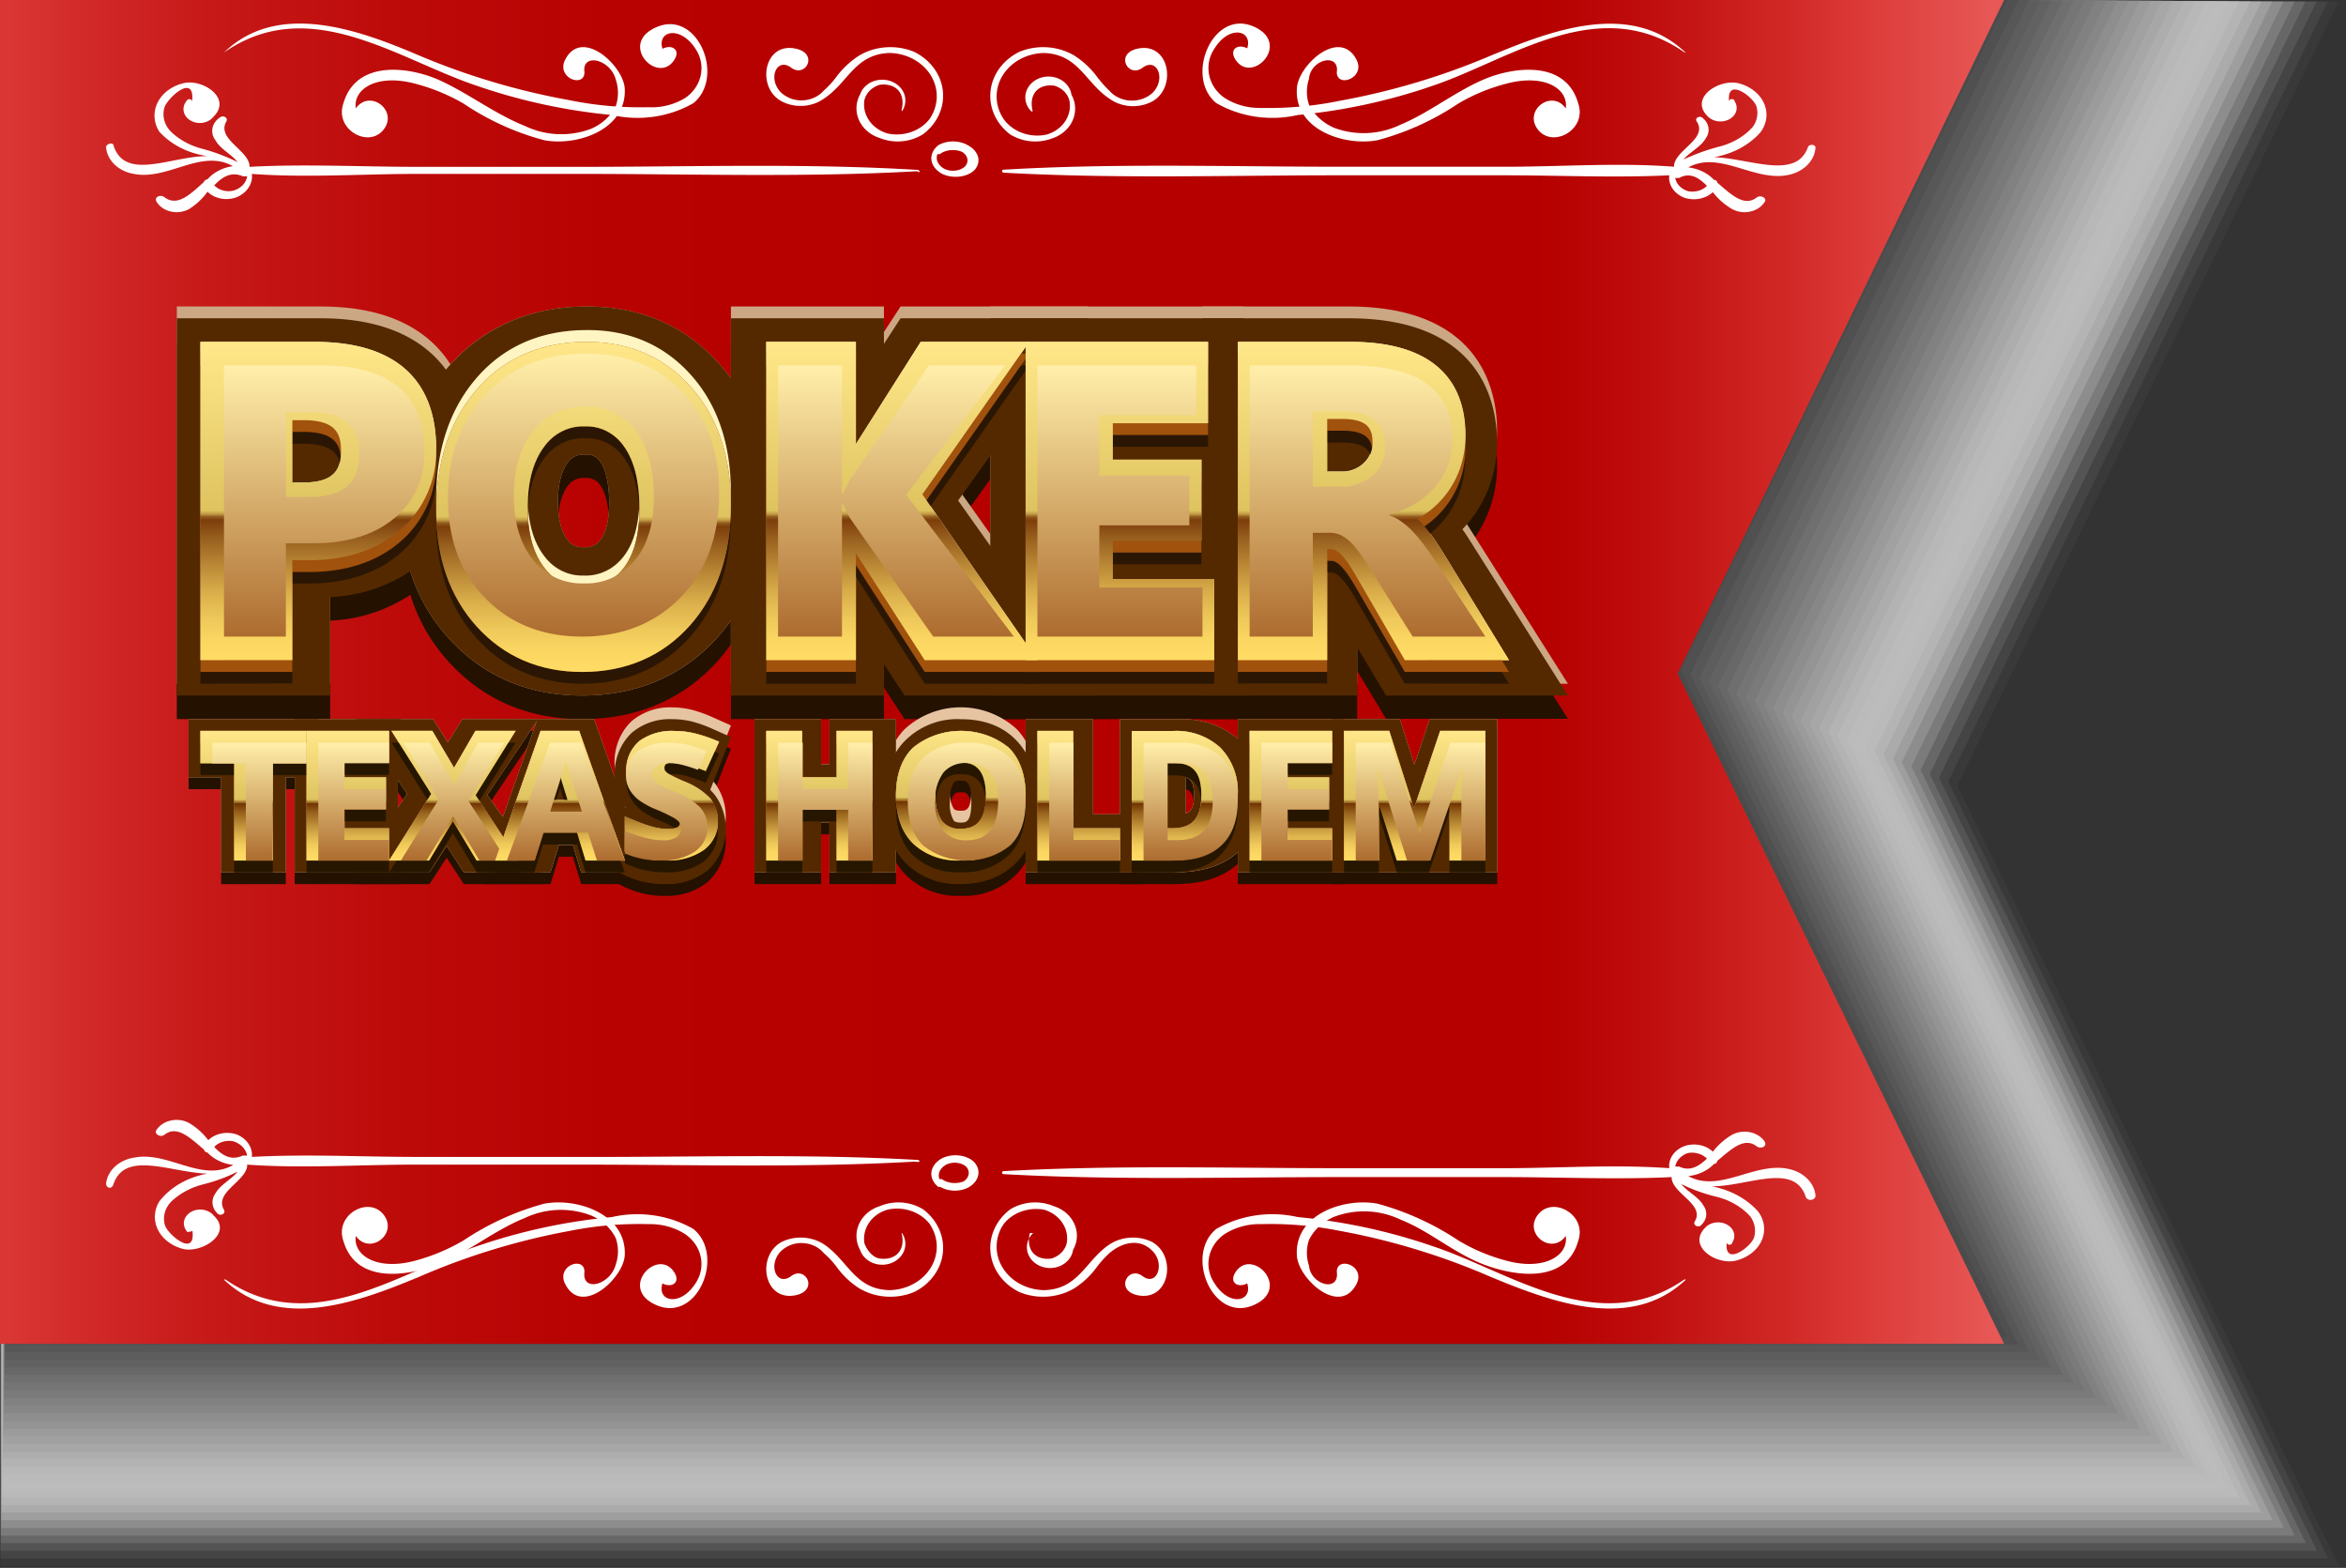<svg xmlns="http://www.w3.org/2000/svg" width="199" height="133" viewBox="0 0 199 133">
  <rect x="0" y="0" width="199" height="133" fill="#333333" stroke="none"/>
  <defs>
    <linearGradient id="a" x1="100%" x2="0%" y1="50%" y2="50%">
      <stop offset="0%" stop-color="#E75856"/>
      <stop offset="8%" stop-color="#D93432"/>
      <stop offset="10%" stop-color="#D22A28"/>
      <stop offset="18%" stop-color="#BE0B0B"/>
      <stop offset="23%" stop-color="#B60000"/>
      <stop offset="52%" stop-color="#B60000"/>
      <stop offset="70%" stop-color="#B80202"/>
      <stop offset="81%" stop-color="#BD0B0A"/>
      <stop offset="90%" stop-color="#C61918"/>
      <stop offset="97%" stop-color="#D32C2B"/>
      <stop offset="100%" stop-color="#DA3634"/>
    </linearGradient>
    <linearGradient id="b" x1="49.977%" x2="49.977%" y1="100%" y2="0%">
      <stop offset="0%" stop-color="#FFDC65"/>
      <stop offset="6%" stop-color="#FBD762"/>
      <stop offset="13%" stop-color="#EEC85A"/>
      <stop offset="21%" stop-color="#DAAF4B"/>
      <stop offset="29%" stop-color="#BE8C38"/>
      <stop offset="38%" stop-color="#99611F"/>
      <stop offset="44%" stop-color="#7D3E0B"/>
      <stop offset="45%" stop-color="#91591C"/>
      <stop offset="46%" stop-color="#C39E48"/>
      <stop offset="47%" stop-color="#DEC35F"/>
      <stop offset="99%" stop-color="#FFE789"/>
    </linearGradient>
    <linearGradient id="c" x1="50.036%" x2="50.036%" y1="100.023%" y2="0%">
      <stop offset="0%" stop-color="#AD6C2F"/>
      <stop offset="99%" stop-color="#FFEEA9"/>
    </linearGradient>
    <linearGradient id="d" x1="50%" x2="50%" y1="100%" y2="-.122%">
      <stop offset="0%" stop-color="#FFDC65"/>
      <stop offset="6%" stop-color="#FBD762"/>
      <stop offset="13%" stop-color="#EEC85A"/>
      <stop offset="21%" stop-color="#DAAF4B"/>
      <stop offset="29%" stop-color="#BE8C38"/>
      <stop offset="38%" stop-color="#99611F"/>
      <stop offset="44%" stop-color="#7D3E0B"/>
      <stop offset="45%" stop-color="#91591C"/>
      <stop offset="46%" stop-color="#C39E48"/>
      <stop offset="47%" stop-color="#DEC35F"/>
      <stop offset="99%" stop-color="#FFE789"/>
    </linearGradient>
    <linearGradient id="e" x1="50%" x2="50%" y1="99.911%" y2="0%">
      <stop offset="0%" stop-color="#AD6C2F"/>
      <stop offset="99%" stop-color="#FFEEA9"/>
    </linearGradient>
    <linearGradient id="f" x1="49.988%" x2="49.988%" y1="100%" y2="0%">
      <stop offset="0%" stop-color="#FFDC65"/>
      <stop offset="6%" stop-color="#FBD762"/>
      <stop offset="13%" stop-color="#EEC85A"/>
      <stop offset="21%" stop-color="#DAAF4B"/>
      <stop offset="29%" stop-color="#BE8C38"/>
      <stop offset="38%" stop-color="#99611F"/>
      <stop offset="44%" stop-color="#7D3E0B"/>
      <stop offset="45%" stop-color="#91591C"/>
      <stop offset="46%" stop-color="#C39E48"/>
      <stop offset="47%" stop-color="#DEC35F"/>
      <stop offset="99%" stop-color="#FFE789"/>
    </linearGradient>
    <linearGradient id="g" x1="50%" x2="50%" y1="100%" y2="0%">
      <stop offset="0%" stop-color="#AD6C2F"/>
      <stop offset="99%" stop-color="#FFEEA9"/>
    </linearGradient>
    <linearGradient id="h" x1="49.984%" x2="49.984%" y1="100%" y2="0%">
      <stop offset="0%" stop-color="#FFDC65"/>
      <stop offset="6%" stop-color="#FBD762"/>
      <stop offset="13%" stop-color="#EEC85A"/>
      <stop offset="21%" stop-color="#DAAF4B"/>
      <stop offset="29%" stop-color="#BE8C38"/>
      <stop offset="38%" stop-color="#99611F"/>
      <stop offset="44%" stop-color="#7D3E0B"/>
      <stop offset="45%" stop-color="#91591C"/>
      <stop offset="46%" stop-color="#C39E48"/>
      <stop offset="47%" stop-color="#DEC35F"/>
      <stop offset="99%" stop-color="#FFE789"/>
    </linearGradient>
    <linearGradient id="i" x1="49.943%" x2="49.943%" y1="100%" y2="0%">
      <stop offset="0%" stop-color="#AD6C2F"/>
      <stop offset="99%" stop-color="#FFEEA9"/>
    </linearGradient>
    <linearGradient id="j" x1="49.953%" x2="49.953%" y1="100%" y2="0%">
      <stop offset="0%" stop-color="#FFDC65"/>
      <stop offset="6%" stop-color="#FBD762"/>
      <stop offset="13%" stop-color="#EEC85A"/>
      <stop offset="21%" stop-color="#DAAF4B"/>
      <stop offset="29%" stop-color="#BE8C38"/>
      <stop offset="38%" stop-color="#99611F"/>
      <stop offset="44%" stop-color="#7D3E0B"/>
      <stop offset="45%" stop-color="#91591C"/>
      <stop offset="46%" stop-color="#C39E48"/>
      <stop offset="47%" stop-color="#DEC35F"/>
      <stop offset="99%" stop-color="#FFE789"/>
    </linearGradient>
    <linearGradient id="k" x1="49.959%" x2="49.959%" y1="100%" y2="0%">
      <stop offset="0%" stop-color="#AD6C2F"/>
      <stop offset="99%" stop-color="#FFEEA9"/>
    </linearGradient>
    <linearGradient id="l" x1="50%" x2="50%" y1="100%" y2="0%">
      <stop offset="0%" stop-color="#FFDC65"/>
      <stop offset="6%" stop-color="#FBD762"/>
      <stop offset="13%" stop-color="#EEC859"/>
      <stop offset="20%" stop-color="#D9AF4B"/>
      <stop offset="28%" stop-color="#BB8C36"/>
      <stop offset="37%" stop-color="#96611C"/>
      <stop offset="44%" stop-color="#703402"/>
      <stop offset="44%" stop-color="#854F14"/>
      <stop offset="46%" stop-color="#BA9440"/>
      <stop offset="47%" stop-color="#DEC35F"/>
      <stop offset="99%" stop-color="#FFE789"/>
    </linearGradient>
    <linearGradient id="m" x1="49.786%" x2="49.786%" y1="100%" y2="0%">
      <stop offset="0%" stop-color="#AD6C2F"/>
      <stop offset="99%" stop-color="#FFEEA9"/>
    </linearGradient>
    <linearGradient id="n" x1="50.029%" x2="50.029%" y1="100%" y2="0%">
      <stop offset="0%" stop-color="#AD6C2F"/>
      <stop offset="99%" stop-color="#FFEEA9"/>
    </linearGradient>
    <linearGradient id="o" x1="50.024%" x2="50.024%" y1="100%" y2="0%">
      <stop offset="0%" stop-color="#FFDC65"/>
      <stop offset="6%" stop-color="#FBD762"/>
      <stop offset="13%" stop-color="#EEC859"/>
      <stop offset="20%" stop-color="#D9AF4B"/>
      <stop offset="28%" stop-color="#BB8C36"/>
      <stop offset="37%" stop-color="#96611C"/>
      <stop offset="44%" stop-color="#703402"/>
      <stop offset="44%" stop-color="#854F14"/>
      <stop offset="46%" stop-color="#BA9440"/>
      <stop offset="47%" stop-color="#DEC35F"/>
      <stop offset="99%" stop-color="#FFE789"/>
    </linearGradient>
    <linearGradient id="p" x1="50.028%" x2="50.028%" y1="100%" y2="0%">
      <stop offset="0%" stop-color="#AD6C2F"/>
      <stop offset="99%" stop-color="#FFEEA9"/>
    </linearGradient>
    <linearGradient id="q" x1="50.035%" x2="50.035%" y1="99.943%" y2="-.127%">
      <stop offset="0%" stop-color="#FFDC65"/>
      <stop offset="6%" stop-color="#FBD762"/>
      <stop offset="13%" stop-color="#EEC859"/>
      <stop offset="20%" stop-color="#D9AF4B"/>
      <stop offset="28%" stop-color="#BB8C36"/>
      <stop offset="37%" stop-color="#96611C"/>
      <stop offset="44%" stop-color="#703402"/>
      <stop offset="44%" stop-color="#854F14"/>
      <stop offset="46%" stop-color="#BA9440"/>
      <stop offset="47%" stop-color="#DEC35F"/>
      <stop offset="99%" stop-color="#FFE789"/>
    </linearGradient>
    <linearGradient id="r" x1="49.811%" x2="49.811%" y1="99.779%" y2="-.099%">
      <stop offset="0%" stop-color="#AD6C2F"/>
      <stop offset="99%" stop-color="#FFEEA9"/>
    </linearGradient>
    <linearGradient id="s" x1="50.164%" x2="50.164%" y1="100%" y2="0%">
      <stop offset="0%" stop-color="#AD6C2F"/>
      <stop offset="99%" stop-color="#FFEEA9"/>
    </linearGradient>
    <linearGradient id="t" x1="49.974%" x2="49.974%" y1="99.924%" y2=".04%">
      <stop offset="0%" stop-color="#FFDC65"/>
      <stop offset="6%" stop-color="#FBD762"/>
      <stop offset="13%" stop-color="#EEC859"/>
      <stop offset="20%" stop-color="#D9AF4B"/>
      <stop offset="28%" stop-color="#BB8C36"/>
      <stop offset="37%" stop-color="#96611C"/>
      <stop offset="44%" stop-color="#703402"/>
      <stop offset="44%" stop-color="#854F14"/>
      <stop offset="46%" stop-color="#BA9440"/>
      <stop offset="47%" stop-color="#DEC35F"/>
      <stop offset="99%" stop-color="#FFE789"/>
    </linearGradient>
    <linearGradient id="u" x1="50.056%" x2="50.056%" y1="100.007%" y2=".095%">
      <stop offset="0%" stop-color="#AD6C2F"/>
      <stop offset="99%" stop-color="#FFEEA9"/>
    </linearGradient>
    <linearGradient id="v" x1="49.962%" x2="49.962%" y1="100%" y2="0%">
      <stop offset="0%" stop-color="#FFDC65"/>
      <stop offset="6%" stop-color="#FBD762"/>
      <stop offset="13%" stop-color="#EEC859"/>
      <stop offset="20%" stop-color="#D9AF4B"/>
      <stop offset="28%" stop-color="#BB8C36"/>
      <stop offset="37%" stop-color="#96611C"/>
      <stop offset="44%" stop-color="#703402"/>
      <stop offset="44%" stop-color="#854F14"/>
      <stop offset="46%" stop-color="#BA9440"/>
      <stop offset="47%" stop-color="#DEC35F"/>
      <stop offset="99%" stop-color="#FFE789"/>
    </linearGradient>
    <linearGradient id="w" x1="49.988%" x2="49.988%" y1="100%" y2=".08%">
      <stop offset="0%" stop-color="#FFDC65"/>
      <stop offset="6%" stop-color="#FBD762"/>
      <stop offset="13%" stop-color="#EEC859"/>
      <stop offset="20%" stop-color="#D9AF4B"/>
      <stop offset="28%" stop-color="#BB8C36"/>
      <stop offset="37%" stop-color="#96611C"/>
      <stop offset="44%" stop-color="#703402"/>
      <stop offset="44%" stop-color="#854F14"/>
      <stop offset="46%" stop-color="#BA9440"/>
      <stop offset="47%" stop-color="#DEC35F"/>
      <stop offset="99%" stop-color="#FFE789"/>
    </linearGradient>
    <linearGradient id="x" x1="49.983%" x2="49.983%" y1="100.215%" y2=".1%">
      <stop offset="0%" stop-color="#AD6C2F"/>
      <stop offset="99%" stop-color="#FFEEA9"/>
    </linearGradient>
  </defs>
  <g fill="none" fill-rule="evenodd">
    <g style="mix-blend-mode:multiply">
      <path fill="#F9F9F9" d="M198.373.143l-32.34 66.486 32.374 66.202H.034V.143z" opacity=".03"/>
      <path fill="#F3F3F3" d="M197.458.114l-32.204 66.173 32.238 65.917H.034V.114z" opacity=".06"/>
      <path fill="#EEE" d="M196.508.114l-32.033 65.86 32.067 65.574H.034V.114z" opacity=".1"/>
      <path fill="#E8E8E8" d="M195.56.114L163.694 65.66l31.898 65.232H.068V.114z" opacity=".13"/>
      <path fill="#E2E2E2" d="M194.644.114l-31.729 65.204 31.73 64.947H.067V.114z" opacity=".16"/>
      <path fill="#DCDCDC" d="M193.695.114l-31.56 64.89 31.594 64.605H.102V.114z" opacity=".19"/>
      <path fill="#D6D6D6" d="M192.746.114l-31.424 64.548 31.458 64.292H.102V.114z" opacity=".23"/>
      <path fill="#D1D1D1" d="M191.83.114l-31.254 64.235 31.255 63.949H.136V.114z" opacity=".26"/>
      <path fill="#CBCBCB" d="M190.881.086l-31.118 63.92 31.152 63.665H.135V.086z" opacity=".29"/>
      <path fill="#C5C5C5" d="M189.932.086l-30.915 63.607 30.95 63.322H.168V.085z" opacity=".32"/>
      <path fill="#BFBFBF" d="M189.017.086l-30.814 63.293 30.848 62.98H.169V.086z" opacity=".35"/>
      <path fill="#B9B9B9" d="M188.068.086l-30.644 62.951 30.678 62.695H.203V.086z" opacity=".39"/>
      <path fill="#B4B4B4" d="M187.153.086l-30.509 62.637 30.509 62.353H.203V.086z" opacity=".42"/>
      <path fill="#AEAEAE" d="M186.203.086L155.864 62.38l30.373 62.04H.203V.085z" opacity=".45"/>
      <path fill="#A8A8A8" d="M185.254.086l-30.17 61.982 30.204 61.697H.238V.085z" opacity=".48"/>
      <path fill="#A2A2A2" d="M184.339.057l-30.034 61.697 30.034 61.383H.237V.057z" opacity=".52"/>
      <path fill="#9C9C9C" d="M183.39.057l-29.865 61.355 29.865 61.07H.27V.057z" opacity=".55"/>
      <path fill="#969696" d="M182.44.057l-29.694 61.041 29.729 60.728H.27V.057z" opacity=".58"/>
      <path fill="#919191" d="M181.525.057l-29.559 60.7 29.56 60.442H.305V.057z" opacity=".61"/>
      <path fill="#8B8B8B" d="M180.576.057l-29.39 60.386 29.39 60.1H.306V.057z" opacity=".65"/>
      <path fill="#858585" d="M179.627.029L150.407 60.1l29.254 59.787H.339V.03z" opacity=".68"/>
      <path fill="#7F7F7F" d="M178.712.029l-29.085 59.758 29.085 59.444H.339V.03z" opacity=".71"/>
      <path fill="#797979" d="M177.763.029l-28.916 59.444 28.95 59.131H.339V.03z" opacity=".74"/>
      <path fill="#747474" d="M176.847.029l-28.78 59.102 28.78 58.818H.373V.029z" opacity=".77"/>
      <path fill="#6E6E6E" d="M175.898.029l-28.61 58.788 28.61 58.476H.407V.029z" opacity=".81"/>
      <path fill="#686868" d="M174.95.029l-28.442 58.446 28.475 58.162H.407V.029z" opacity=".84"/>
      <path fill="#626262" d="M174.034.029l-28.305 58.133 28.305 57.848H.407V.029z" opacity=".87"/>
      <path fill="#5C5C5C" d="M173.085.029l-28.136 57.79 28.136 57.535H.44V.029z" opacity=".9"/>
      <path fill="#575757" d="M172.136 0l-27.967 57.506 27.967 57.192H.44V0z" opacity=".94"/>
      <path fill="#515151" d="M171.22 0l-27.83 57.192 27.83 56.88H.475V0z" opacity=".97"/>
      <path fill="#4B4B4B" d="M170.271 0l-27.66 56.85 27.66 56.565H.475V0z"/>
    </g>
    <path fill="url(#a)" d="M170 0l-27.694 57.143L170 114H0V0z"/>
    <path fill="#FFF"
          d="M76.508 9.441a1.61 1.61 0 0 0-.036-1.889c-.42-.57-1.168-.87-1.921-.771-.754.099-1.375.58-1.594 1.234a2.423 2.423 0 0 0-.084 2.193c.323.708.97 1.258 1.775 1.51 1.198.472 2.585.346 3.652-.335 1.2-.898 1.827-2.27 1.678-3.665-.148-1.396-1.055-2.636-2.422-3.314-1.509-.632-3.275-.517-4.667.304a7.326 7.326 0 0 0-1.927 1.79A7.418 7.418 0 0 1 69.88 7.68c-.426.493-1.069.796-1.763.831a2.555 2.555 0 0 1-1.855-.649c-1.184-1.183-.372-3.034.845-2.124 1.217.91 2.367-1.183.406-1.608-2.74-.607-3.382 3.308-1.217 4.46 1.144.606 2.587.51 3.618-.242 2.029-1.335 2.604-3.763 5.545-3.854 1.47.03 2.81.764 3.51 1.925.699 1.16.65 2.57-.128 3.689-.795 1.02-2.202 1.5-3.55 1.214-1.348-.388-2.18-1.598-1.962-2.853.152-.596.639-1.079 1.285-1.274 1.353-.182 2.232.698 1.86 2.154l.034.091zM87.499 9.463c-.578-.559-.691-1.389-.28-2.057.41-.668 1.25-1.024 2.085-.882.834.142 1.472.75 1.582 1.507.38.685.414 1.484.097 2.194-.317.71-.956 1.264-1.757 1.523a4.083 4.083 0 0 1-3.523-.335c-1.201-.902-1.83-2.28-1.681-3.68.149-1.401 1.057-2.646 2.426-3.327 1.512-.635 3.281-.52 4.675.304a7.345 7.345 0 0 1 1.931 1.798c.313.422.664.819 1.05 1.188.433.496 1.083.801 1.784.836.7.035 1.383-.203 1.875-.653 1.185-1.188.372-3.047-.847-2.133-1.22.914-2.371-1.188-.44-1.614 2.743-.61 3.387 3.32 1.253 4.478-1.146.608-2.592.51-3.625-.244-2.032-1.34-2.608-3.777-5.555-3.869-1.473.03-2.815.767-3.516 1.933a3.37 3.37 0 0 0 .128 3.704c.788 1.07 2.238 1.582 3.625 1.28 1.345-.392 2.167-1.611 1.93-2.865-.14-.604-.632-1.094-1.287-1.28-1.32-.182-2.201.701-1.829 2.164l-.101.03z"/>
    <path fill="#FFF" fill-rule="nonzero"
          d="M82.104 12.326c-.719-.435-1.8-.435-2.518 0-.855.697-.764 1.727.207 2.35.423.251.987.365 1.543.31.557-.053 1.051-.27 1.354-.593.578-.693.329-1.57-.586-2.067zm-.242 1.785c-.188.19-.482.32-.813.36a1.712 1.712 0 0 1-.946-.148c-.532-.303-.76-.788-.586-1.245h.207c.472-.38 1.285-.46 1.897-.188.49.318.59.826.241 1.221zM153.357 12.491c-1.008 2.8-4.905.952-7.962.84 1.576-.271 2.976-1.019 3.93-2.1.57-.753.676-1.688.285-2.517-.392-.829-1.233-1.453-2.267-1.681-1.646-.28-3.998 1.287-2.52 2.8.43.488 1.24.615 1.853.29.613-.326.817-.992.466-1.523 0-.108-.106-.196-.236-.196s-.235.088-.235.196c-.235-2.1 2.05-.392 2.318.42.175.59.067 1.212-.302 1.736-.73.827-1.77 1.428-2.956 1.707-1.014.275-1.993.631-2.923 1.064.504-.616 1.478-1.064 1.881-1.791.41-.56.297-1.281-.269-1.736a.354.354 0 0 0-.436-.028c-.13.093-.145.256-.034.364.873 1.428-1.713 2.323-1.948 3.64v.167c-4.704-.364-9.508 0-14.21 0h-14.178c-9.474 0-19.014-.308-28.488.252-.168 0-.168.224 0 .252 9.44.532 19.014.224 28.455.224h13.975c4.67 0 9.406.224 14.042 0-.103.774.379 1.52 1.21 1.876.857.318 1.863.137 2.486-.448.422.558.97 1.042 1.612 1.427a2.237 2.237 0 0 0 1.526.229c.525-.107.971-.393 1.23-.789.301-.335-.303-.671-.64-.42-1.074.84-2.183-.251-3.359-1.26 0 0 0-.223-.268-.223-.534-.578-1.318-.96-2.184-1.064 2.654-1.456 5.577 1.232 8.466.644 1.283-.254 2.221-1.171 2.318-2.268.067-.335-.538-.391-.638-.084zm-8.567 3.276c-.387.398-1.016.573-1.613.448-.573-.186-.984-.613-1.075-1.12h.336c.907-.504 1.68-.028 2.352.672zM77.798 14.41c-9.439-.571-18.978-.257-28.45-.257H35.406c-4.736 0-9.54-.257-14.243 0v-.171c-.235-1.342-2.821-2.227-1.948-3.711.057-.117.016-.253-.1-.332a.384.384 0 0 0-.404-.01c-.739.453-.93 1.318-.436 1.969.403.742 1.377 1.199 1.88 1.855a15.705 15.705 0 0 0-2.922-1.113c-1.05-.258-1.993-.763-2.72-1.456-.591-.591-.793-1.395-.538-2.14.336-.828 2.586-2.855 2.318-.429 0-.228-.37-.314-.504 0-.418.544-.237 1.273.403 1.627.64.355 1.497.202 1.915-.342 1.578-1.542-.84-3.197-2.486-2.855-.997.22-1.82.817-2.233 1.619-.412.802-.37 1.72.117 2.492 1 1.117 2.467 1.863 4.098 2.084-3.057 0-6.954 2.14-7.961-.857 0-.37-.706-.2-.638.171.124 1.095 1.081 1.989 2.35 2.198 2.89.571 5.711-2.169 8.399-.656-.86.12-1.63.52-2.15 1.113-.145.018-.264.108-.303.228-1.142 1.028-2.25 2.141-3.359 1.285-.336-.257-.94 0-.638.428.258.403.704.695 1.229.804a2.198 2.198 0 0 0 1.526-.233 5.636 5.636 0 0 0 1.545-1.456c.616.606 1.63.792 2.485.457.868-.365 1.378-1.151 1.277-1.97 4.635.343 9.372 0 14.007 0h13.974c9.473 0 19.012.314 28.451-.228.27.228.27-.114 0-.114zm-58.044 1.77c-.586.122-1.203-.056-1.58-.457.673-.714 1.445-1.199 2.42-.77h.369c-.079.577-.554 1.06-1.21 1.227z"/>
    <path fill="#FFF"
          d="M19 4.454c4.594-4.45 11.501-1.894 16.475.221a60.186 60.186 0 0 0 12.814 3.82c2.198.45 4.448.652 6.7.6a5.475 5.475 0 0 0 3.143-.79c1.418-.979 1.791-2.781.864-4.166-1.313-2.02-3.282-1.516-2.798 0 .725-.38 1.485 0 1.07.82-1.346 2.43-4.973-1.262-1.52-2.683 3.455-1.42 5.769 4.262 3.075 6.471-2.056 1.183-4.55 1.548-6.908 1.01a49.347 49.347 0 0 1-11.501-2.493c-6.7-2.242-14.16-7.86-21.414-2.81z"/>
    <path fill="#FFF"
          d="M49.578 6.125c0 1.364-2.425.496-1.64-1.055 1.4-2.76 4.918.465 5.055 2.42.205 3.504-4.03 4.93-6.83 4.404a22.576 22.576 0 0 1-6.83-3.102 16.38 16.38 0 0 0-4.166-1.706c-3.176-.837-5.225.434-4.986 2.11 1.195-1.676 3.62.185 2.356 1.798-1.263 1.613-4.166 0-3.415-2.202 1.093-3.815 5.703-3.101 8.162-1.985 2.459 1.117 4.679 2.853 7.24 3.877a7.154 7.154 0 0 0 5.6.248c.94-.4 1.692-1.093 2.118-1.954a3.508 3.508 0 0 0 0-2.202c-.444-1.768-2.903-2.326-2.664-.651zM143 4.482c-4.672-4.48-11.386-1.906-16.508.222a60.11 60.11 0 0 1-12.84 3.845 29.851 29.851 0 0 1-6.714.603 5.45 5.45 0 0 1-3.08-.858c-1.41-.994-1.768-2.807-.831-4.193 1.28-2.033 3.253-1.525 2.769 0-.727-.381-1.489 0-1.073.826 1.35 2.446 4.983-1.27 1.557-2.7-3.426-1.43-5.814 4.288-3.115 6.512 2.06 1.191 4.56 1.558 6.922 1.017a49.262 49.262 0 0 0 11.525-2.51c6.54-2.224 14.016-7.879 21.284-2.796l.104.032z"/>
    <path fill="#FFF"
          d="M113.395 6.125c0 1.364 2.462.496 1.675-1.055-1.436-2.76-4.958.465-5.06 2.42-.24 3.504 4 4.93 6.839 4.404a22.799 22.799 0 0 0 6.839-3.102 15.682 15.682 0 0 1 4.137-1.706c3.18-.837 5.232.434 4.992 2.11-1.196-1.676-3.624.185-2.359 1.798 1.265 1.613 4.172 0 3.42-2.202-1.06-3.815-5.677-3.101-8.173-1.985-2.496 1.117-4.48 2.76-6.941 3.784a7.172 7.172 0 0 1-5.608.248c-.935-.409-1.685-1.1-2.12-1.954a3.504 3.504 0 0 1 0-2.202c.136-1.675 2.598-2.233 2.359-.558zM76.508 104.594a1.623 1.623 0 0 1-.036 1.898c-.42.573-1.168.875-1.921.776-.754-.1-1.375-.584-1.594-1.24a2.444 2.444 0 0 1-.084-2.204c.323-.711.97-1.263 1.775-1.516a4.068 4.068 0 0 1 3.652.274c1.2.903 1.827 2.281 1.678 3.683-.148 1.402-1.055 2.648-2.422 3.329-1.509.635-3.275.52-4.667-.305a7 7 0 0 1-1.927-1.829 7.25 7.25 0 0 0-1.082-1.158c-.42-.505-1.064-.816-1.762-.852a2.507 2.507 0 0 0-1.856.669c-1.184 1.189-.372 3.048.845 2.134 1.217-.915 2.367 1.189.406 1.615-2.74.58-3.382-3.323-1.217-4.511 1.15-.568 2.56-.484 3.618.213 2.029 1.372 2.604 3.81 5.545 3.872 1.47-.03 2.81-.768 3.51-1.934.699-1.166.65-2.581-.128-3.706-.803-1.013-2.209-1.484-3.55-1.19-1.348.39-2.18 1.606-1.962 2.867.203.548.676 1.188 1.285 1.28 1.353.183 2.232-.701 1.86-2.165h.034zM87.634 104.594c-.578.56-.69 1.39-.28 2.059.41.669 1.251 1.024 2.085.882.834-.142 1.473-.75 1.583-1.508.39-.684.432-1.487.113-2.2-.318-.714-.965-1.268-1.773-1.519a4.082 4.082 0 0 0-3.659.274c-1.201.903-1.83 2.281-1.681 3.683.149 1.402 1.057 2.648 2.426 3.329 1.512.635 3.281.52 4.675-.305a7.006 7.006 0 0 0 1.931-1.829c.313-.413.664-.8 1.05-1.158 1.118-.945 2.575-1.28 3.659-.183 1.084 1.097.372 3.048-.847 2.134-1.22-.915-2.371 1.189-.44 1.615 2.743.58 3.387-3.323 1.253-4.511-1.152-.568-2.565-.484-3.625.213-2.032 1.372-2.608 3.81-5.555 3.872-1.473-.03-2.815-.768-3.516-1.934a3.373 3.373 0 0 1 .128-3.706c.777-.955 2.098-1.418 3.388-1.19 1.345.392 2.167 1.612 1.93 2.867-.152.599-.64 1.083-1.287 1.28-1.32.183-2.202-.701-1.829-2.165h.271z"/>
    <path fill="#FFF" fill-rule="nonzero"
          d="M82.635 98.582c-.31-.314-.797-.521-1.339-.57-.542-.05-1.09.063-1.505.31-.97.62-1.06 1.664-.203 2.359h.17c.71.425 1.76.425 2.47 0 .847-.539 1.019-1.423.407-2.099zm-.88 1.627c-.607.253-1.384.174-1.862-.188h-.203c-.175-.452.05-.934.575-1.227.268-.135.603-.189.928-.149.326.04.614.17.799.362.312.393.216.882-.237 1.202zM153.997 101.391c-.11-1.085-1.046-1.989-2.318-2.239-2.89-.588-5.812 2.071-8.466.616.861-.097 1.644-.468 2.184-1.036 0 0 .235 0 .268-.252 1.176-.98 2.285-2.07 3.36-1.231.336.252.94 0 .638-.448-.27-.384-.72-.659-1.24-.76a2.278 2.278 0 0 0-1.515.228c-.643.385-1.19.87-1.612 1.428-.617-.594-1.63-.777-2.486-.448-.826.345-1.308 1.082-1.21 1.847-4.636-.336-9.373 0-14.043 0h-13.976c-9.44 0-19.015-.28-28.455.252-.168 0-.168.252 0 .252 9.474.532 19.015.252 28.49.252h13.975c4.703 0 9.507.224 14.21 0v.168c.236 1.315 2.823 2.183 1.95 3.61-.064.11-.034.243.074.327a.39.39 0 0 0 .396.037c.566-.455.677-1.176.268-1.735-.403-.728-1.377-1.176-1.88-1.82.915.457 1.898.814 2.922 1.064 1.186.28 2.226.88 2.956 1.707.368.534.476 1.165.303 1.764-.27.811-2.554 2.519-2.318.42 0 .108.105.196.235.196s.235-.088.235-.196c.351-.53.147-1.197-.465-1.522-.613-.326-1.424-.199-1.853.29-1.478 1.54.873 3.107 2.52 2.799 1.033-.228 1.875-.852 2.266-1.681.391-.83.286-1.764-.284-2.517-.962-1.08-2.357-1.834-3.931-2.127 3.057 0 6.954-2.044 7.962.84.018.124.115.232.254.281.139.05.299.034.42-.042.12-.075.184-.199.166-.324zm-11.557-2.435h-.336c.093-.513.5-.948 1.075-1.147.602-.105 1.224.078 1.613.475-.672.644-1.445 1.12-2.352.672zM77.818 98.395c-9.442-.539-18.985-.227-28.461-.255H35.378c-4.637 0-9.375-.256-14.012 0 .079-.773-.398-1.511-1.21-1.874-.856-.333-1.87-.147-2.486.455a5.684 5.684 0 0 0-1.613-1.448 2.25 2.25 0 0 0-1.515-.23c-.521.101-.97.38-1.24.77-.303.368.302.709.638.453 1.075-.851 2.184.256 3.36 1.25.026.13.147.233.302.255.54.575 1.323.952 2.184 1.05-2.688 1.533-5.51-1.192-8.4-.624-1.295.2-2.271 1.106-2.386 2.213 0 .37.504.54.638 0 1.009-2.838 4.906-.936 7.964-.851-1.665.293-3.127 1.13-4.066 2.327a2.448 2.448 0 0 0-.116 2.478c.413.797 1.236 1.39 2.233 1.61 1.647.255 4.066-1.391 2.487-2.839-.418-.54-1.275-.693-1.915-.34-.64.352-.821 1.077-.404 1.618 0 .198.538 0 .504 0 .27 2.27-1.982.397-2.318-.426-.23-.71-.042-1.47.504-2.044.726-.697 1.669-1.208 2.722-1.476a13.927 13.927 0 0 0 2.923-1.078c-.504.652-1.478 1.107-1.882 1.845-.405.563-.308 1.286.236 1.76a.386.386 0 0 0 .403-.011c.117-.079.158-.214.1-.33-.873-1.476 1.714-2.356 1.95-3.69v-.17c4.704.34 9.51 0 14.247 0h13.945c9.476 0 19.02.283 28.462-.256.47.114.47-.113.201-.142zm-56.855-.369h-.37c-.975.454-1.747 0-2.42-.738.379-.398.988-.584 1.58-.482.641.184 1.108.655 1.21 1.22z"/>
    <path fill="#FFF"
          d="M19 108.555c4.67 4.427 11.382 1.897 16.503-.221a58.559 58.559 0 0 1 12.835-3.921 29.937 29.937 0 0 1 6.712-.57c1.1-.024 2.18.275 3.079.855 1.42.98 1.794 2.786.865 4.173-1.315 2.024-3.287 1.518-2.802 0 .726.38 1.487 0 1.072-.822-1.35-2.434-4.982 1.265-1.522 2.688 3.46 1.423 5.777-4.269 3.079-6.482-2.06-1.185-4.559-1.55-6.92-1.012a49.43 49.43 0 0 0-11.52 2.498c-6.539 2.182-14.012 7.81-21.277 2.783l-.104.031z"/>
    <path fill="#FFF"
          d="M49.578 107.888c0-1.368-2.425-.529-1.64 1.025 1.4 2.798 4.918-.466 5.055-2.393.205-3.512-4.03-4.942-6.83-4.413a23.23 23.23 0 0 0-6.83 3.108 16.374 16.374 0 0 1-4.166 1.74c-3.176.84-5.225-.435-4.986-2.113 1.195 1.678 3.62-.187 2.356-1.803-1.263-1.616-4.166 0-3.415 2.207 1.093 3.823 5.703 2.952 8.162 1.958 2.459-.995 4.679-2.86 7.24-3.885a7.142 7.142 0 0 1 5.6-.218c.948.392 1.703 1.09 2.118 1.958a3.41 3.41 0 0 1 0 2.176c-.444 1.772-2.903 2.424-2.664.653zM143 108.555c-4.672 4.427-11.386 1.897-16.508-.221a58.594 58.594 0 0 0-12.84-3.921 29.957 29.957 0 0 0-6.714-.57 5.47 5.47 0 0 0-3.08.855c-1.41.99-1.768 2.794-.831 4.173 1.28 2.024 3.253 1.518 2.769 0-.727.38-1.489 0-1.073-.822 1.35-2.434 4.983 1.265 1.557 2.688-3.426 1.423-5.814-4.269-3.115-6.482 2.06-1.185 4.56-1.55 6.922-1.012a49.462 49.462 0 0 1 11.525 2.498c6.54 2.182 14.016 7.81 21.284 2.783l.104.031z"/>
    <path fill="#FFF"
          d="M113.395 107.888c0-1.368 2.462-.529 1.675 1.025-1.436 2.798-4.958-.466-5.06-2.393-.24-3.512 4-4.942 6.839-4.413a23.454 23.454 0 0 1 6.839 3.108 15.678 15.678 0 0 0 4.137 1.74c3.18.84 5.232-.435 4.992-2.113-1.196 1.678-3.624-.187-2.359-1.803 1.265-1.616 4.172 0 3.42 2.207-1.06 3.823-5.677 2.952-8.173 1.958-2.496-.995-4.48-2.797-6.941-3.76a7.16 7.16 0 0 0-5.608-.218c-.942.4-1.695 1.095-2.12 1.958a3.406 3.406 0 0 0 0 2.175c.136 1.648 2.598 2.3 2.359.529z"/>
    <g>
      <path fill="#241100"
            d="M15 61V29h12.205c11.545 0 12.792 8.125 12.792 11.616.077 3.409-1.36 6.671-3.908 8.88a13.32 13.32 0 0 1-8.084 3.152V61H15z"/>
      <path fill="#241100" fill-rule="nonzero"
            d="M49.39 61c-4.47 0-8.189-1.552-11.088-4.601C35.403 53.35 34 49.481 34 44.802c0-4.864 1.452-8.934 4.313-12.022 2.861-3.088 6.781-4.78 11.46-4.78 4.482 0 8.19 1.563 11.034 4.646C63.651 35.728 65 39.597 65 44.332c0 4.847-1.452 8.873-4.319 11.955C57.815 59.37 53.966 61 49.391 61zm.236-20.448a1.59 1.59 0 0 0-1.458.654c-.546.731-.84 1.842-.84 3.305s.277 2.58.807 3.25c.31.445.827.69 1.36.642.539.064 1.073-.16 1.414-.592.496-.63.764-1.736.764-3.2 0-1.58-.278-2.82-.786-3.495a1.336 1.336 0 0 0-1.261-.564z"/>
      <path fill="#241100" d="M76.731 61l-1.75-2.664V61H62V29h12.981v2.17L76.39 29h15.943L81.274 44.45 93 61z"/>
      <path fill="#241100" d="M84 61V29h21.453v12.248h-.586v7.52H106V61z"/>
      <path fill="#241100"
            d="M117.574 60.972l-2.455-4.07V61H102V29h12.411c11.351 0 12.576 7.325 12.576 10.474a10.75 10.75 0 0 1-.62 3.671 10.379 10.379 0 0 1-1.73 3.072c-.187.233-.385.45-.588.666.23.321.439.637.631.948L133 60.972h-15.426z"/>
      <path fill="#CCA783"
            d="M15 58V26h12.205c11.545 0 12.792 8.12 12.792 11.612.077 3.41-1.36 6.673-3.908 8.881a13.286 13.286 0 0 1-8.084 3.153V58H15z"/>
      <path fill="#CCA783" fill-rule="nonzero"
            d="M49.39 59c-4.47 0-8.189-1.546-11.088-4.598C35.403 51.35 34 47.494 34 42.812c0-4.854 1.452-8.894 4.313-12.013C41.174 27.679 45.094 26 49.773 26c4.482 0 8.19 1.562 11.034 4.643C63.651 33.723 65 37.584 65 42.32c0 4.844-1.452 8.861-4.319 11.947C57.815 57.354 53.966 59 49.391 59zm.236-20.434a1.585 1.585 0 0 0-1.458.659c-.546.725-.84 1.835-.84 3.303 0 1.467.277 2.578.807 3.247.31.446.827.69 1.36.642a1.557 1.557 0 0 0 1.414-.597c.496-.625.764-1.73.764-3.192 0-1.579-.278-2.823-.786-3.498a1.336 1.336 0 0 0-1.261-.564z"/>
      <path fill="#CCA783" d="M76.731 58l-1.75-2.664V58H62V26h12.981v2.165L76.39 26h15.943L81.274 41.453 93 58z"/>
      <path fill="#CCA783" d="M84 58V26h21.453v12.25h-.586v7.516H106V58z"/>
      <path fill="#CCA783"
            d="M117.574 58l-2.455-4.096V58H102V26h12.411c11.351 0 12.576 7.333 12.576 10.485a10.738 10.738 0 0 1-.62 3.67 10.354 10.354 0 0 1-2.318 3.74c.23.328.439.644.631.955L133 58h-15.426z"/>
      <path fill="#542900"
            d="M15 59V27h12.205c11.545 0 12.792 8.125 12.792 11.616.077 3.409-1.36 6.671-3.908 8.88a13.32 13.32 0 0 1-8.084 3.152V59H15z"/>
      <path fill="#542900" fill-rule="nonzero"
            d="M49.39 59c-4.47 0-8.189-1.551-11.088-4.597C35.403 51.357 34 47.49 34 42.82c0-4.86 1.452-8.899 4.313-12.012C41.174 27.696 45.094 26 49.773 26c4.482 0 8.19 1.562 11.034 4.642C63.651 33.722 65 37.588 65 42.319c0 4.842-1.452 8.865-4.319 11.944C57.815 57.343 53.966 59 49.391 59zm.236-20.43a1.586 1.586 0 0 0-1.458.658c-.546.725-.84 1.835-.84 3.297 0 1.462.277 2.578.807 3.247.31.445.827.69 1.36.642.539.063 1.073-.16 1.414-.592.496-.63.764-1.735.764-3.196 0-1.58-.278-2.79-.786-3.493a1.336 1.336 0 0 0-1.261-.563z"/>
      <path fill="#542900" d="M76.731 59l-1.75-2.659V59H62V27h12.981v2.17L76.39 27h15.943L81.274 42.459 93 59z"/>
      <path fill="#542900" d="M84 59V27h21.453v12.25h-.586v7.522H106V59z"/>
      <path fill="#542900"
            d="M117.574 59l-2.455-4.101V59H102V27h12.411c11.351 0 12.576 7.331 12.576 10.484a10.769 10.769 0 0 1-.62 3.673 10.39 10.39 0 0 1-1.73 3.075c-.187.233-.385.45-.588.666.23.322.439.638.631.949L133 59h-15.426z"/>
      <path fill="#FFF5C2" fill-rule="nonzero"
            d="M17 56V29h9.696c8.51 0 10.3 4.914 10.3 9.038a8.765 8.765 0 0 1-3.032 6.902c-1.957 1.695-4.568 2.582-7.761 2.582H24.8v8.472L17 56zm8.748-15.07c2.772 0 3.177-1.288 3.177-2.689 0-1.4-.383-2.598-3.177-2.598H24.8v5.287h.948zM49.393 56c-3.623 0-6.628-1.29-8.935-3.83C38.151 49.63 37 46.34 37 42.299c0-4.211 1.178-7.684 3.495-10.32C42.813 29.341 45.951 28 49.766 28c3.624-.028 6.602 1.29 8.856 3.82C60.876 34.347 62 37.711 62 41.792c0 4.188-1.172 7.632-3.49 10.229C56.192 54.619 53.113 56 49.393 56zm.23-20.81c-1.36-.064-2.662.588-3.485 1.744-.917 1.244-1.38 2.955-1.38 5.115 0 2.159.458 3.864 1.37 5.069.799 1.113 2.052 1.748 3.367 1.705 1.318.067 2.587-.54 3.415-1.637.885-1.137 1.332-2.842 1.332-5.024 0-2.273-.437-4.052-1.305-5.262-.764-1.131-2.008-1.78-3.314-1.728v.017z"/>
      <path fill="#FFF5C2" d="M78.436 56l-5.833-9.066V56H65V29h7.603v8.67L78.1 29h9.201l-9.06 12.935L88 56z"/>
      <path fill="#FFF5C2" d="M87 56V29h15.473v6.903h-8.077v3.09h7.518v6.88h-7.518v3.247H103V56z"/>
      <path fill="#FFF5C2" fill-rule="nonzero"
            d="M119.144 55.977l-3.996-6.89c-.265-.463-.508-.87-.746-1.225a6.377 6.377 0 0 0-.638-.807 1.967 1.967 0 0 0-.497-.39.886.886 0 0 0-.411-.09h-.287v9.402H105V29h9.554c8.034 0 9.732 4.284 9.732 7.901a8.432 8.432 0 0 1-.45 2.783 7.907 7.907 0 0 1-1.259 2.314 8.065 8.065 0 0 1-1.946 1.766c-.13.085-.265.17-.406.249.146.14.292.287.433.445.342.386.663.791.962 1.214.292.417.54.824.806 1.225L128 56l-8.856-.023zm-5.44-15.983a2.633 2.633 0 0 0 1.958-.7c.48-.433.752-1.065.746-1.727 0-.982-.195-2.031-2.557-2.031h-1.282v4.458h1.136z"/>
      <path fill="#2B1604" fill-rule="nonzero"
            d="M17 58V31h9.696c8.51 0 10.3 4.914 10.3 9.038a8.765 8.765 0 0 1-3.032 6.885c-1.957 1.695-4.568 2.576-7.761 2.576H24.8v8.473L17 58zm8.748-15.07c2.772 0 3.177-1.294 3.177-2.689s-.383-2.598-3.177-2.598H24.8v5.287h.948zM49.393 58c-3.623 0-6.628-1.29-8.935-3.832C38.151 51.627 37 48.324 37 44.304c0-4.213 1.178-7.686 3.495-10.324 2.318-2.638 5.456-3.98 9.271-3.98 3.624 0 6.602 1.296 8.861 3.849 2.26 2.553 3.373 5.89 3.373 9.978 0 4.195-1.172 7.64-3.49 10.233-2.318 2.593-5.397 3.94-9.117 3.94zm.23-20.82c-1.359-.064-2.66.586-3.485 1.74-.917 1.245-1.37 2.95-1.37 5.094s.459 3.866 1.37 5.066c.798 1.116 2.052 1.752 3.367 1.705 1.319.068 2.588-.54 3.416-1.637.884-1.137 1.332-2.843 1.332-5.02 0-2.274-.437-4.06-1.306-5.265-.775-1.117-2.022-1.749-3.324-1.682z"/>
      <path fill="#2B1604" d="M78.436 58l-5.833-9.072V58H65V31h7.603v8.67L78.1 31h9.201l-9.06 12.935L88 58z"/>
      <path fill="#2B1604" d="M87 58V31h15.473v6.897h-8.077v3.09h7.518v6.885h-7.518v3.242H103V58z"/>
      <path fill="#2B1604" fill-rule="nonzero"
            d="M119.144 57.977l-3.996-6.908a22.66 22.66 0 0 0-.746-1.219 5.997 5.997 0 0 0-.638-.807 1.847 1.847 0 0 0-.497-.39.887.887 0 0 0-.411-.095h-.287v9.42H105V31h9.554c8.034 0 9.732 4.284 9.732 7.901a8.432 8.432 0 0 1-.45 2.783 7.907 7.907 0 0 1-1.259 2.314 7.932 7.932 0 0 1-1.946 1.76c-.13.09-.265.17-.406.249.146.141.292.293.433.451.34.385.661.789.962 1.208.292.423.54.83.806 1.23L128 58l-8.856-.023zm-5.44-15.983a2.635 2.635 0 0 0 1.98-.728c.462-.43.726-1.046.724-1.693 0-.982-.195-2.032-2.557-2.032h-1.282v4.464l1.136-.01z"/>
      <path fill="#A1520D" fill-rule="nonzero"
            d="M17 57V30h9.696c8.51 0 10.3 4.914 10.3 9.038a8.765 8.765 0 0 1-3.032 6.908c-1.957 1.694-4.568 2.576-7.761 2.576H24.8v8.472L17 57zm8.748-15.07c2.772 0 3.177-1.294 3.177-2.689s-.383-2.604-3.177-2.604H24.8v5.293h.948zM49.393 57c-3.623 0-6.628-1.291-8.935-3.833C38.151 50.624 37 47.29 37 43.31c0-4.215 1.178-7.69 3.495-10.329C42.813 30.342 45.951 29 49.766 29c3.624 0 6.602 1.297 8.861 3.85C60.887 35.404 62 38.743 62 42.832c0 4.198-1.172 7.644-3.49 10.238-2.318 2.593-5.397 3.93-9.117 3.93zm.23-20.828c-1.359-.064-2.66.586-3.485 1.74-.917 1.246-1.38 2.958-1.38 5.12 0 2.16.458 3.867 1.37 5.067.797 1.117 2.052 1.753 3.367 1.706 1.318.068 2.587-.54 3.415-1.638.885-1.137 1.332-2.844 1.332-5.022 0-2.275-.437-4.06-1.305-5.267-.77-1.123-2.012-1.763-3.314-1.706z"/>
      <path fill="#A1520D" d="M78.436 57l-5.833-9.07V57H65V30h7.603v8.674L78.1 30h9.201l-9.06 12.938L88 57z"/>
      <path fill="#A1520D" d="M87 57V30h15.473v6.901h-8.077v3.09h7.518v6.883h-7.518v3.242H103V57z"/>
      <path fill="#A1520D" fill-rule="nonzero"
            d="M119.164 57l-4.001-6.914a22.676 22.676 0 0 0-.748-1.22 6.002 6.002 0 0 0-.638-.808 1.85 1.85 0 0 0-.499-.39.889.889 0 0 0-.411-.095h-.287V57H105V30h9.567c8.046 0 9.746 4.287 9.746 7.908a8.435 8.435 0 0 1-.45 2.785 7.912 7.912 0 0 1-1.261 2.316 7.941 7.941 0 0 1-1.95 1.762c-.13.09-.265.17-.405.248.146.142.292.294.433.452.33.378.641.774.931 1.187.292.423.542.83.807 1.23L128 57h-8.836zm-5.447-15.991a2.638 2.638 0 0 0 1.96-.7 2.303 2.303 0 0 0 .747-1.74c0-.983-.195-2.034-2.56-2.034h-1.284v4.474h1.137z"/>
      <path fill="url(#b)" fill-rule="nonzero"
            d="M2 30V3h9.696c8.51 0 10.3 4.914 10.3 9.038a8.765 8.765 0 0 1-3.032 6.902c-1.957 1.695-4.568 2.582-7.761 2.582H9.8v8.472L2 30zm8.748-15.07c2.772 0 3.177-1.294 3.177-2.689s-.383-2.598-3.177-2.598H9.8v5.287h.948z"
            transform="translate(15 26)"/>
      <path fill="url(#c)" fill-rule="nonzero"
            d="M9.25 20.082V28H4V5h8.218c5.852 0 8.778 2.444 8.778 7.332a7.013 7.013 0 0 1-2.52 5.606c-1.678 1.408-3.921 2.123-6.732 2.144H9.25zm0-11.086v7.153h2.057c2.786 0 4.178-1.209 4.178-3.627 0-2.417-1.392-3.598-4.178-3.542l-2.057.016z"
            transform="translate(15 26)"/>
      <path fill="url(#d)" fill-rule="nonzero"
            d="M34.393 31c-3.623 0-6.628-1.291-8.935-3.833C23.151 24.624 22 21.32 22 17.31c0-4.215 1.178-7.69 3.495-10.329C27.813 4.342 30.951 3 34.766 3c3.624 0 6.602 1.297 8.861 3.85C45.887 9.404 47 12.75 47 16.832c0 4.198-1.172 7.644-3.49 10.238-2.318 2.593-5.397 3.93-9.117 3.93zm.23-20.828c-1.36-.065-2.663.588-3.485 1.746-.917 1.246-1.38 2.958-1.38 5.119 0 2.161.458 3.868 1.37 5.068.797 1.116 2.052 1.751 3.367 1.706 1.32.068 2.59-.543 3.415-1.644.885-1.137 1.332-2.844 1.332-5.022 0-2.275-.437-4.055-1.305-5.267-.77-1.123-2.012-1.763-3.314-1.706z"
            transform="translate(15 26)"/>
      <path fill="url(#e)" fill-rule="nonzero"
            d="M34.392 28c-3.36 0-6.099-1.082-8.214-3.245-2.115-2.164-3.174-4.984-3.178-8.46 0-3.664 1.077-6.629 3.232-8.895 2.154-2.267 5-3.4 8.537-3.4 3.35 0 6.06 1.084 8.128 3.25C44.966 9.419 46 12.274 46 15.817c0 3.643-1.077 6.582-3.232 8.816-2.154 2.235-4.946 3.357-8.376 3.368zm.232-19.483a5.353 5.353 0 0 0-4.422 2.059c-1.078 1.376-1.616 3.196-1.616 5.459 0 2.262.538 4.079 1.616 5.448a5.277 5.277 0 0 0 4.309 2.005 5.328 5.328 0 0 0 4.336-1.947c1.077-1.298 1.616-3.102 1.616-5.41 0-2.405-.52-4.275-1.557-5.608a5.081 5.081 0 0 0-4.282-2.027v.021z"
            transform="translate(15 26)"/>
      <path fill="url(#f)" d="M63.436 30l-5.833-9.072V30H50V3h7.603v8.67L63.1 3h9.201l-9.06 12.935L73 30z"
            transform="translate(15 26)"/>
      <path fill="url(#g)"
            d="M71 28h-6.842l-7.018-9.99c-.241-.41-.453-.835-.635-1.273h-.083V28H51V5h5.422v10.872h.083c.133-.296.36-.723.668-1.283L63.8 5h6.46l-8.393 10.972L71 28z"
            transform="translate(15 26)"/>
      <path fill="url(#h)" d="M72 30V3h15.473v6.903h-8.077v3.09h7.518v6.88h-7.518v3.241H88V30z"
            transform="translate(15 26)"/>
      <path fill="url(#i)" d="M87 28H73V5h13.465v4.222h-8.213v5.12h7.63v4.222h-7.63v5.277H87z"
            transform="translate(15 26)"/>
      <path fill="url(#j)" fill-rule="nonzero"
            d="M104.164 30l-4.001-6.908a20.92 20.92 0 0 0-.748-1.226 6.002 6.002 0 0 0-.638-.808 1.97 1.97 0 0 0-.499-.39.888.888 0 0 0-.411-.09h-.287V30H90V3h9.567c8.046 0 9.746 4.287 9.746 7.908a8.435 8.435 0 0 1-.45 2.785 7.912 7.912 0 0 1-1.261 2.316 8.075 8.075 0 0 1-2.355 2.01c.146.147.292.294.433.452.33.378.641.774.931 1.187.292.418.542.824.807 1.225L113 29.994l-8.836.006zm-5.447-15.991a2.638 2.638 0 0 0 1.96-.7c.481-.436.755-1.07.747-1.735 0-.988-.195-2.033-2.56-2.033H97.58v4.468h1.137z"
            transform="translate(15 26)"/>
      <path fill="url(#k)" fill-rule="nonzero"
            d="M111 28h-6.17l-3.712-5.911c-.28-.449-.548-.85-.8-1.203a7.207 7.207 0 0 0-.772-.908 3.22 3.22 0 0 0-.815-.58 2.168 2.168 0 0 0-.926-.201H96.36V28H91V5h8.519c5.793 0 8.687 2.085 8.683 6.254a6.23 6.23 0 0 1-.383 2.222 6.014 6.014 0 0 1-1.095 1.837 6.676 6.676 0 0 1-1.692 1.409 8.883 8.883 0 0 1-2.19.934v.063c.373.116.721.295 1.03.528.349.25.673.531.969.839.314.337.61.689.887 1.056.284.369.547.728.772 1.081L111 28zM96.36 8.895v6.386h2.305a3.97 3.97 0 0 0 2.781-.96 3.175 3.175 0 0 0 1.062-2.423c0-2.013-1.248-3.019-3.745-3.019l-2.403.016z"
            transform="translate(15 26)"/>
      <path fill="#241100" d="M18.758 75v-8.056H16V62h11v4.944h-2.758V75z"/>
      <path fill="#241100" d="M25 75V62h9v4.918h-.252v3.159H34V75z"/>
      <path fill="#241100"
            d="M39.344 75l-1.456-2.238L36.427 75H30l4.536-6.655L30.229 62h6.505l1.255 1.98L39.216 62h6.438l-4.318 6.434L46 75z"/>
      <path fill="#241100" d="M49.303 75l-.71-2.32h-1.185L46.697 75H41l4.586-13h4.812L55 75z"/>
      <path fill="#241100"
            d="M56.358 75.992a7.428 7.428 0 0 1-3.462-.794L52 74.73v-5.699l1.095.528a5.089 5.089 0 0 1-.524-.889c-.858-1.864-.452-4.104.995-5.499a4.996 4.996 0 0 1 3.442-1.166 6.782 6.782 0 0 1 1.854.25c.574.158 1.135.366 1.677.622l1.461.639-1.755 4.482c.175.171.336.357.482.556 1.348 1.964 1.04 4.698-.707 6.27a5.45 5.45 0 0 1-3.662 1.167zM70.36 75v-4.223h-.709V75H64V62h5.651v3.838h.709V62H76v13z"/>
      <path fill="#241100" fill-rule="nonzero"
            d="M81.5 75.991a6.191 6.191 0 0 1-4.807-1.916C75.568 72.839 75 71.127 75 68.983c0-2.144.546-3.878 1.704-5.085a6.26 6.26 0 0 1 4.812-1.89c2.038 0 3.655.643 4.807 1.912C87.476 65.189 88 66.856 88 68.994c0 2.139-.546 3.845-1.693 5.08a6.191 6.191 0 0 1-4.807 1.917zm0-8.786c-.459 0-.546.139-.606.205a2.708 2.708 0 0 0-.317 1.584c-.055.55.053 1.104.311 1.59.044.061.142.194.596.194.453 0 .912 0 .912-1.784 0-1.783-.48-1.789-.88-1.789H81.5z"/>
      <path fill="#241100" d="M87 75V62h5.713v8.077H97V75z"/>
      <path fill="#241100" fill-rule="nonzero"
            d="M95 75V62h4.952c2.133 0 3.855.574 5.114 1.71 1.314 1.239 2.013 2.944 1.927 4.695 0 2.063-.674 3.684-1.994 4.874-1.32 1.19-3.097 1.721-5.365 1.721H95zm5.57-5c.48-.142.713-.526.713-1.542s-.262-1.416-.713-1.505V70z"/>
      <path fill="#241100" d="M105 75V62h9v4.918h-.252v3.159H114V75z"/>
      <path fill="#241100" d="M113 75V62h5.75l1.223 3.865L121.272 62H127v13z"/>
      <path fill="#E6C4A2" d="M18.758 74v-8.061H16V61h11v4.939h-2.758V74z"/>
      <path fill="#E6C4A2" d="M25 74V61h9v4.913h-.252v3.159H34V74z"/>
      <path fill="#E6C4A2"
            d="M39.344 74l-1.456-2.243L36.427 74H30l4.536-6.655L30.229 61h6.505l1.255 1.974L39.216 61h6.438l-4.318 6.434L46 74z"/>
      <path fill="#E6C4A2" d="M49.303 74l-.71-2.32h-1.185L46.697 74H41l4.586-13h4.812L55 74z"/>
      <path fill="#E6C4A2"
            d="M56.358 73.992a7.435 7.435 0 0 1-3.462-.793l-.896-.46V67.04l1.116.555a5.043 5.043 0 0 1-.545-.91c-.857-1.864-.451-4.103.995-5.499a5.046 5.046 0 0 1 3.452-1.181c.62.003 1.239.089 1.839.255.572.163 1.133.371 1.676.621l1.467.655-1.755 4.472c.176.17.337.355.482.555 1.348 1.963 1.04 4.694-.707 6.264a5.478 5.478 0 0 1-3.662 1.165zM70.36 74v-4.223h-.709V74H64V61h5.651v3.833h.709V61H76v13z"/>
      <path fill="#E6C4A2" fill-rule="nonzero"
            d="M81.497 73.991a6.184 6.184 0 0 1-4.804-1.919C75.568 70.835 75 69.122 75 66.975c0-2.146.546-3.882 1.703-5.086a7.017 7.017 0 0 1 9.62.039c1.093 1.226 1.677 2.94 1.677 5.08 0 2.141-.546 3.85-1.693 5.08-1.146 1.232-2.773 1.903-4.81 1.903zm0-8.79c-.458 0-.546.138-.606.204a2.698 2.698 0 0 0-.316 1.587 2.771 2.771 0 0 0 .31 1.586c.044.061.143.194.596.194.453 0 .912 0 .912-1.78s-.48-1.792-.88-1.792h-.016z"/>
      <path fill="#E6C4A2" d="M87 74V61h5.713v8.072H97V74z"/>
      <path fill="#E6C4A2" fill-rule="nonzero"
            d="M95 73.984V61.008h4.952c1.875-.088 3.712.524 5.113 1.703 1.317 1.242 2.017 2.95 1.927 4.704 0 2.065-.674 3.679-1.994 4.872-1.32 1.193-3.097 1.713-5.364 1.713L95 73.984zm5.57-4.993c.48-.136.713-.525.713-1.534 0-1.01-.262-1.414-.713-1.508v3.042z"/>
      <path fill="#E6C4A2" d="M105 74V61h9v4.913h-.252v3.159H114V74z"/>
      <path fill="#E6C4A2" d="M113 74V61h5.75l1.223 3.865L121.272 61H127v13z"/>
      <path fill="#542900" d="M18.758 74v-8.058H16V61h11v4.942h-2.758V74z"/>
      <path fill="#542900" d="M25 74V61h9v4.916h-.252v3.158H34V74z"/>
      <path fill="#542900"
            d="M39.344 74l-1.456-2.242L36.427 74H30l4.536-6.653L30.229 61h6.505l1.255 1.979L39.216 61h6.438l-4.318 6.437L46 74z"/>
      <path fill="#542900" d="M49.303 74l-.71-2.325h-1.185L46.697 74H41l4.586-13h4.812L55 74z"/>
      <path fill="#542900"
            d="M56.358 74.99a7.416 7.416 0 0 1-3.462-.795L52 73.733V68.04l1.116.529a5.05 5.05 0 0 1-.545-.885c-.849-1.862-.448-4.094.985-5.493a4.987 4.987 0 0 1 3.452-1.185 6.991 6.991 0 0 1 1.854.244c.573.162 1.134.37 1.677.624l1.461.645-1.755 4.486c.176.17.337.356.482.556 1.35 1.966 1.041 4.706-.707 6.278a5.44 5.44 0 0 1-3.662 1.152zM70.36 74v-4.221h-.709V74H64V61h5.651v3.837h.709V61H76v13z"/>
      <path fill="#542900" fill-rule="nonzero"
            d="M81.5 74.991a6.192 6.192 0 0 1-4.807-1.916C75.568 71.839 75 70.127 75 67.983c0-2.143.546-3.877 1.704-5.08a6.245 6.245 0 0 1 4.812-1.894c2.038 0 3.655.642 4.807 1.917C87.476 64.2 88 65.856 88 68c0 2.144-.546 3.845-1.693 5.075s-2.77 1.916-4.807 1.916zm0-8.78c-.459 0-.546.138-.606.205A2.69 2.69 0 0 0 80.577 68c-.056.548.052 1.1.311 1.584.044.061.142.194.596.194.453 0 .912 0 .912-1.778s-.48-1.767-.88-1.767l-.016-.022z"/>
      <path fill="#542900" d="M87 74V61h5.713v8.074H97V74z"/>
      <path fill="#542900" fill-rule="nonzero"
            d="M95 74V61.008h4.952c1.875-.088 3.712.524 5.114 1.705 1.313 1.239 2.013 2.943 1.927 4.694 0 2.068-.674 3.683-1.994 4.872-1.32 1.19-3.097 1.721-5.364 1.721H95zm5.57-4.999c.48-.137.713-.526.713-1.536 0-1.095-.261-1.416-.713-1.51V69z"/>
      <path fill="#542900" d="M105 74V61h9v4.916h-.252v3.158H114V74z"/>
      <path fill="#542900" d="M113 74V61h5.75l1.223 3.868L121.272 61H127v13z"/>
      <path fill="#FFFAF2"
            d="M19.86 73v-8.247H17V62h9v2.753h-2.86V73zM26 73V62h7v2.726h-3.774v1.212h3.512v2.726h-3.512v1.6H33V73zM40.434 73l-2.019-3.334L36.396 73H33l3.577-5.656L33.207 62h3.465l1.844 3.13L40.328 62h3.407l-3.396 5.452L44 73z"/>
      <path fill="#FFFAF2" fill-rule="nonzero"
            d="M49.67 73l-.717-2.373h-2.9L45.328 73H42l3.854-11h3.276L53 73h-3.33zm-1.52-5.132c-.267-.875-.481-1.562-.637-2.062l-.631 2.062h1.268z"/>
      <path fill="#FFFAF2"
            d="M56.496 72.993a7.755 7.755 0 0 1-3.207-.635L53 72.222v-2.956l.73.298a12.7 12.7 0 0 0 1.697.598c.396.102.805.157 1.217.162.296.025.594-.033.854-.167a.406.406 0 0 0 .175-.383.348.348 0 0 0-.073-.23 1.36 1.36 0 0 0-.374-.315c-.42-.23-.855-.438-1.301-.624a6.86 6.86 0 0 1-1.561-.875 3.641 3.641 0 0 1-.889-1.049c-.674-1.294-.357-2.844.781-3.821a4.685 4.685 0 0 1 2.948-.854 7.14 7.14 0 0 1 1.697.199c.558.136 1.105.312 1.635.524l.464.189-1.132 2.484-.48-.183c-.43-.167-.873-.305-1.324-.414a4.326 4.326 0 0 0-.957-.11 1.05 1.05 0 0 0-.633.152.415.415 0 0 0-.159.35.385.385 0 0 0 .057.226c.08.1.177.184.289.252.434.24.884.455 1.346.645a6.129 6.129 0 0 1 2.207 1.446 2.9 2.9 0 0 1 .679 1.908c.042.957-.412 1.875-1.223 2.47a5.274 5.274 0 0 1-3.174.849zM70.961 73v-4.32h-2.917V73H65V62h3.044v3.927h2.917V62H74v11z"/>
      <path fill="#FFFAF2" fill-rule="nonzero"
            d="M81.497 72.992c-1.52.082-3.003-.449-4.072-1.457C76.479 70.582 76 69.22 76 67.48c0-1.74.479-3.097 1.43-4.04 2.327-1.92 5.83-1.92 8.156 0 .935.948 1.414 2.31 1.414 4.045 0 1.734-.479 3.086-1.425 4.04-1.07 1.011-2.555 1.546-4.078 1.467zm0-8.31a1.91 1.91 0 0 0-1.571.65 3.432 3.432 0 0 0-.563 2.174c-.06.76.137 1.518.563 2.17a1.9 1.9 0 0 0 1.577.633c.918 0 2.14-.288 2.14-2.803s-1.216-2.824-2.129-2.824h-.017z"/>
      <path fill="#FFFAF2" d="M88 73V62h3.035v8.263H95V73z"/>
      <path fill="#FFFAF2" fill-rule="nonzero"
            d="M96 73V62.009h3.519a5.506 5.506 0 0 1 4.014 1.432 5.333 5.333 0 0 1 1.46 3.967c0 1.781-.522 3.175-1.512 4.15-.99.974-2.43 1.442-4.26 1.442H96zm3.415-2.734c1.72 0 2.491-.867 2.491-2.8 0-1.932-.703-2.734-2.283-2.734h-.615v5.534h.407z"/>
      <path fill="#FFFAF2"
            d="M106 73V62h7v2.726h-3.774v1.212h3.512v2.726h-3.512v1.6H113V73zM122.959 73v-5.134L121.222 73h-2.737l-1.526-4.837V73H114V62h3.843l2.096 6.594L122.162 62H126v11z"/>
      <path fill="#261600"
            d="M19.86 74v-8.242H17V63h9v2.758h-2.86V74zM26 74V63h7v2.731h-3.774v1.207h3.512v2.731h-3.512v1.594H33V74zM40.434 74l-2.019-3.334L36.396 74H33l3.577-5.656L33.207 63h3.465l1.844 3.13L40.328 63h3.407l-3.396 5.452L44 74z"/>
      <path fill="#261600" fill-rule="nonzero"
            d="M49.67 74l-.717-2.357h-2.9L45.328 74H42l3.854-11h3.276L53 74h-3.33zm-1.52-5.116l-.642-2.062-.626 2.062h1.268z"/>
      <path fill="#261600"
            d="M56.499 73.995a7.748 7.748 0 0 1-3.21-.636L53 73.227v-2.969l.73.305c.55.238 1.117.436 1.699.594a5.16 5.16 0 0 0 1.217.163c.297.024.595-.034.855-.168a.402.402 0 0 0 .176-.384.37.37 0 0 0-.074-.231 1.453 1.453 0 0 0-.374-.31 11.94 11.94 0 0 0-1.302-.631 6.862 6.862 0 0 1-1.563-.878 3.585 3.585 0 0 1-.888-1.05c-.665-1.292-.351-2.834.775-3.81a4.683 4.683 0 0 1 2.95-.852 7.135 7.135 0 0 1 1.699.194c.558.137 1.105.313 1.636.526l.464.19-1.132 2.49-.482-.184c-.429-.172-.87-.317-1.319-.436a4.321 4.321 0 0 0-.957-.11 1.013 1.013 0 0 0-.634.157.402.402 0 0 0-.158.352.382.382 0 0 0 .056.221c.08.1.178.185.29.252.434.24.884.456 1.347.647.845.324 1.6.821 2.208 1.455 1.06 1.372.815 3.269-.566 4.368a5.266 5.266 0 0 1-3.154.867zM70.961 74v-4.32h-2.917V74H65V63h3.044v3.927h2.917V63H74v11z"/>
      <path fill="#261600" fill-rule="nonzero"
            d="M81.497 73.991c-1.518.084-3.002-.445-4.072-1.45C76.479 71.58 76 70.218 76 68.48c0-1.74.479-3.097 1.43-4.04 2.327-1.92 5.83-1.92 8.156 0 .935.954 1.414 2.31 1.414 4.045 0 1.734-.479 3.091-1.425 4.045-1.07 1.01-2.556 1.542-4.078 1.461zm0-8.31a1.912 1.912 0 0 0-1.588.64 3.467 3.467 0 0 0-.563 2.174c-.06.76.137 1.518.563 2.17.378.443.97.68 1.577.633.918 0 2.14-.288 2.14-2.803s-1.2-2.813-2.112-2.813h-.017z"/>
      <path fill="#261600" d="M88 74V63h3.035v8.263H95V74z"/>
      <path fill="#261600" fill-rule="nonzero"
            d="M96 74V63.009h3.519a5.5 5.5 0 0 1 4.014 1.434 5.357 5.357 0 0 1 1.46 3.978c0 1.779-.522 3.18-1.512 4.15-.99.97-2.43 1.429-4.26 1.429H96zm3.415-2.695c1.72 0 2.491-.868 2.491-2.803s-.703-2.733-2.283-2.733h-.615v5.536h.407z"/>
      <path fill="#261600"
            d="M106 74V63h7v2.731h-3.774v1.207h3.512v2.731h-3.512v1.594H113V74zM122.959 74v-5.134L121.222 74h-2.737l-1.526-4.832V74H114V63h3.843l2.096 6.594L122.162 63H126v11z"/>
      <path fill="#B56800"
            d="M19.86 73v-8.247H17V62h9v2.753h-2.86V73zM26 73V62h7v2.726h-3.774v1.212h3.512v2.726h-3.512v1.6H33V73zM40.434 73l-2.019-3.34L36.396 73H33l3.577-5.656L33.207 62h3.465l1.844 3.13L40.328 62h3.407l-3.396 5.452L44 73z"/>
      <path fill="#B56800" fill-rule="nonzero"
            d="M49.67 73l-.717-2.372h-2.9L45.328 73H42l3.854-11h3.276L53 73h-3.33zm-1.52-5.13c-.267-.874-.481-1.561-.637-2.06l-.626 2.06h1.263z"/>
      <path fill="#B56800"
            d="M56.496 72.994a7.675 7.675 0 0 1-3.207-.64L53 72.218v-2.952l.73.3c.549.237 1.116.437 1.697.597.397.1.806.154 1.217.162.296.025.594-.034.854-.167a.41.41 0 0 0 .175-.388.368.368 0 0 0-.073-.231 1.451 1.451 0 0 0-.374-.31c-.42-.23-.855-.437-1.301-.623a6.86 6.86 0 0 1-1.561-.876 3.641 3.641 0 0 1-.889-1.048c-.674-1.295-.357-2.845.781-3.822a4.685 4.685 0 0 1 2.948-.854 7.14 7.14 0 0 1 1.697.199 12.19 12.19 0 0 1 1.635.524l.464.189-1.132 2.485-.48-.184c-.43-.167-.873-.305-1.324-.414a4.325 4.325 0 0 0-.957-.11 1.05 1.05 0 0 0-.633.152.415.415 0 0 0-.159.351.385.385 0 0 0 .057.226c.08.099.177.184.289.251.434.24.884.455 1.346.645a6.129 6.129 0 0 1 2.207 1.447c.451.545.69 1.216.679 1.903.037.953-.416 1.866-1.223 2.459a5.27 5.27 0 0 1-3.174.865zM70.961 73v-4.32h-2.917V73H65V62h3.044v3.927h2.917V62H74v11z"/>
      <path fill="#B56800" fill-rule="nonzero"
            d="M81.497 72.992c-1.52.082-3.003-.449-4.072-1.457C76.479 70.582 76 69.22 76 67.48c0-1.74.479-3.097 1.43-4.04 2.327-1.92 5.83-1.92 8.156 0 .935.948 1.414 2.31 1.414 4.045 0 1.734-.479 3.086-1.425 4.04-1.07 1.011-2.555 1.546-4.078 1.467zm0-8.31a1.912 1.912 0 0 0-1.588.64 3.432 3.432 0 0 0-.563 2.173c-.06.76.137 1.519.563 2.17a1.9 1.9 0 0 0 1.577.634c.918 0 2.14-.294 2.14-2.804s-1.2-2.813-2.112-2.813h-.017z"/>
      <path fill="#B56800" d="M88 73V62h3.035v8.263H95V73z"/>
      <path fill="#B56800" fill-rule="nonzero"
            d="M96 73V62.009h3.519a5.506 5.506 0 0 1 4.014 1.432 5.333 5.333 0 0 1 1.46 3.967c0 1.781-.522 3.175-1.512 4.144-.99.969-2.43 1.448-4.26 1.448H96zm3.415-2.734c1.72 0 2.491-.867 2.491-2.805 0-1.937-.703-2.729-2.283-2.729h-.615v5.534h.407z"/>
      <path fill="#B56800"
            d="M106 73V62h7v2.726h-3.774v1.212h3.512v2.726h-3.512v1.6H113V73zM122.959 73v-5.134L121.222 73h-2.737l-1.526-4.837V73H114V62h3.843l2.096 6.594L122.162 62H126v11z"/>
      <path fill="url(#l)" d="M4.86 47v-8.247H2V36h9v2.753H8.14V47z" transform="translate(15 26)"/>
      <path fill="url(#m)" d="M8.109 47H5.857v-8.236H3V37h8v1.764H8.143z" transform="translate(15 26)"/>
      <path fill="url(#l)" d="M11 47V36h7v2.726h-3.774v1.212h3.512v2.726h-3.512v1.6H18V47z"
            transform="translate(15 26)"/>
      <path fill="url(#g)" d="M18 47h-6V37h6v1.737h-3.79v2.195h3.526v1.738H14.21v2.576H18z"
            transform="translate(15 26)"/>
      <path fill="url(#l)"
            d="M25.434 47l-2.019-3.34L21.396 47H18l3.577-5.656L18.207 36h3.465l1.844 3.13L25.328 36h3.407l-3.396 5.452L29 47z"
            transform="translate(15 26)"/>
      <path fill="url(#n)"
            d="M28 47h-2.332l-2.238-3.765L21.187 47H19l3.197-5.159L19.207 37h2.254l2.073 3.599L25.57 37h2.202l-3.026 4.96z"
            transform="translate(15 26)"/>
      <path fill="url(#o)" fill-rule="nonzero"
            d="M34.67 47l-.717-2.373h-2.9L30.328 47H27l3.854-11h3.276L38 47h-3.33zm-1.52-5.132c-.267-.875-.481-1.562-.637-2.062l-.626 2.062h1.263z"
            transform="translate(15 26)"/>
      <path fill="url(#p)" fill-rule="nonzero"
            d="M35.635 47l-.751-2.373h-3.768L30.366 47H28l3.65-10h2.683L38 47h-2.365zm-1.274-4.146c-.69-2.142-1.08-3.358-1.169-3.647a9.821 9.821 0 0 1-.19-.664c-.155.578-.6 2.015-1.335 4.311h2.694z"
            transform="translate(15 26)"/>
      <path fill="url(#q)"
            d="M41.499 46.994a7.67 7.67 0 0 1-3.21-.641L38 46.22v-2.963l.73.3c.55.238 1.117.439 1.699.598.397.1.806.155 1.217.163.297.025.595-.034.855-.168a.412.412 0 0 0 .176-.389.344.344 0 0 0-.074-.226 1.361 1.361 0 0 0-.374-.315c-.421-.23-.856-.439-1.302-.625a6.862 6.862 0 0 1-1.563-.878 3.648 3.648 0 0 1-.888-1.05c-.675-1.298-.358-2.852.78-3.83a4.688 4.688 0 0 1 2.945-.83 7.135 7.135 0 0 1 1.699.199c.558.137 1.105.312 1.636.525l.464.19-1.132 2.49-.482-.184a10.355 10.355 0 0 0-1.319-.441 4.322 4.322 0 0 0-.957-.11 1.05 1.05 0 0 0-.634.152.41.41 0 0 0-.107.33.386.386 0 0 0 .056.227c.08.099.178.184.29.252.434.24.884.456 1.347.646.843.324 1.598.82 2.208 1.45.439.558.66 1.238.628 1.928.038.956-.416 1.87-1.223 2.465a5.268 5.268 0 0 1-3.176.867z"
            transform="translate(15 26)"/>
      <path fill="url(#r)"
            d="M44.997 44.145c.044.809-.347 1.587-1.049 2.09a4.907 4.907 0 0 1-2.896.759A7.461 7.461 0 0 1 38 46.393V44.48c.597.248 1.215.454 1.848.616a5.98 5.98 0 0 0 1.378.183c.407.024.812-.067 1.158-.261.436-.307.535-.866.226-1.28a1.89 1.89 0 0 0-.556-.413c-.45-.245-.916-.464-1.396-.659a6.592 6.592 0 0 1-1.476-.805 3.075 3.075 0 0 1-.788-.894 2.35 2.35 0 0 1-.296-1.196c-.04-.775.317-1.522.968-2.028a4.365 4.365 0 0 1 2.676-.737 6.956 6.956 0 0 1 1.604.177c.545.137 1.078.311 1.593.523l-.736 1.6c-.463-.177-.94-.326-1.425-.445a5.11 5.11 0 0 0-1.106-.125 1.578 1.578 0 0 0-.996.272.87.87 0 0 0-.36.658.818.818 0 0 0 .14.476c.119.155.27.289.446.392.467.252.95.48 1.448.68.787.292 1.493.738 2.067 1.306.396.465.6 1.04.58 1.625z"
            transform="translate(15 26)"/>
      <path fill="url(#l)" d="M55.961 47v-4.32h-2.917V47H50V36h3.044v3.927h2.917V36H59v11z"
            transform="translate(15 26)"/>
      <path fill="url(#s)" d="M59 47h-2.056v-4.303h-3.851V47H51V37h2.093v3.916h3.85V37H59z"
            transform="translate(15 26)"/>
      <path fill="url(#t)" fill-rule="nonzero"
            d="M66.497 46.992c-1.52.082-3.003-.449-4.072-1.457C61.479 44.582 61 43.22 61 41.48c0-1.74.479-3.097 1.43-4.04 2.327-1.92 5.83-1.92 8.156 0 .935.948 1.414 2.31 1.414 4.045 0 1.734-.479 3.086-1.425 4.04-1.07 1.011-2.555 1.546-4.078 1.467zm0-8.31a1.912 1.912 0 0 0-1.588.64 3.432 3.432 0 0 0-.563 2.173c-.06.76.137 1.519.563 2.17a1.9 1.9 0 0 0 1.577.634c.918 0 2.14-.294 2.14-2.804s-1.2-2.813-2.112-2.813h-.017z"
            transform="translate(15 26)"/>
      <path fill="url(#u)" fill-rule="nonzero"
            d="M72 42.005c0 1.603-.43 2.84-1.294 3.701-2.118 1.725-5.294 1.725-7.412 0C62.435 44.845 62 43.618 62 41.99c0-1.628.435-2.85 1.3-3.7.984-.897 2.337-1.363 3.717-1.28 1.377-.083 2.726.387 3.7 1.29.86.877 1.283 2.093 1.283 3.706zm-7.667 0c-.064.862.172 1.72.673 2.448.475.564 1.222.872 1.994.825 1.78 0 2.667-1.096 2.667-3.273s-.887-3.278-2.65-3.278c-.775-.048-1.526.26-2.006.825-.504.73-.74 1.59-.672 2.453h-.006z"
            transform="translate(15 26)"/>
      <path fill="url(#v)" d="M73 47V36h3.035v8.263H80V47z" transform="translate(15 26)"/>
      <path fill="url(#g)" d="M74 47V37h2.06v8.246H80V47z" transform="translate(15 26)"/>
      <path fill="url(#w)" fill-rule="nonzero"
            d="M81 47V36.009h3.519a5.506 5.506 0 0 1 4.014 1.432 5.333 5.333 0 0 1 1.46 3.967c0 1.781-.522 3.175-1.512 4.144-.99.969-2.43 1.448-4.26 1.448H81zm3.415-2.734c1.72 0 2.491-.867 2.491-2.8 0-1.932-.703-2.734-2.283-2.734h-.615v5.534h.407z"
            transform="translate(15 26)"/>
      <path fill="url(#x)" fill-rule="nonzero"
            d="M89.992 41.916c0 1.648-.452 2.905-1.357 3.77-.901.872-2.201 1.314-3.905 1.314H82v-9.99h3.025a4.98 4.98 0 0 1 3.662 1.293 4.864 4.864 0 0 1 1.305 3.613zm-2.124.06c0-2.155-.911-3.232-2.74-3.232h-1.082v6.517h.875c1.963.005 2.947-1.094 2.947-3.286z"
            transform="translate(15 26)"/>
      <path fill="url(#l)" d="M91 47V36h7v2.726h-3.774v1.212h3.512v2.726h-3.512v1.6H98V47z"
            transform="translate(15 26)"/>
      <path fill="url(#g)" d="M98 47h-6V37h6v1.737h-3.79v2.195h3.526v1.738H94.21v2.576H98z"
            transform="translate(15 26)"/>
      <path fill="url(#l)"
            d="M107.959 47v-5.134L106.222 47h-2.737l-1.526-4.837V47H99V36h3.843l2.096 6.594L107.162 36H111v11z"
            transform="translate(15 26)"/>
      <path fill="url(#g)"
            d="M104.355 47l-2.474-7.848h-.066c.088 1.613.138 2.662.138 3.195V47H100V37h2.971l2.435 7.644h.039L108.029 37H111v10h-2.036v-4.734-.774c0-.29.039-1.076.094-2.324h-.061L106.341 47h-1.986z"
            transform="translate(15 26)"/>
    </g>
  </g>
</svg>
